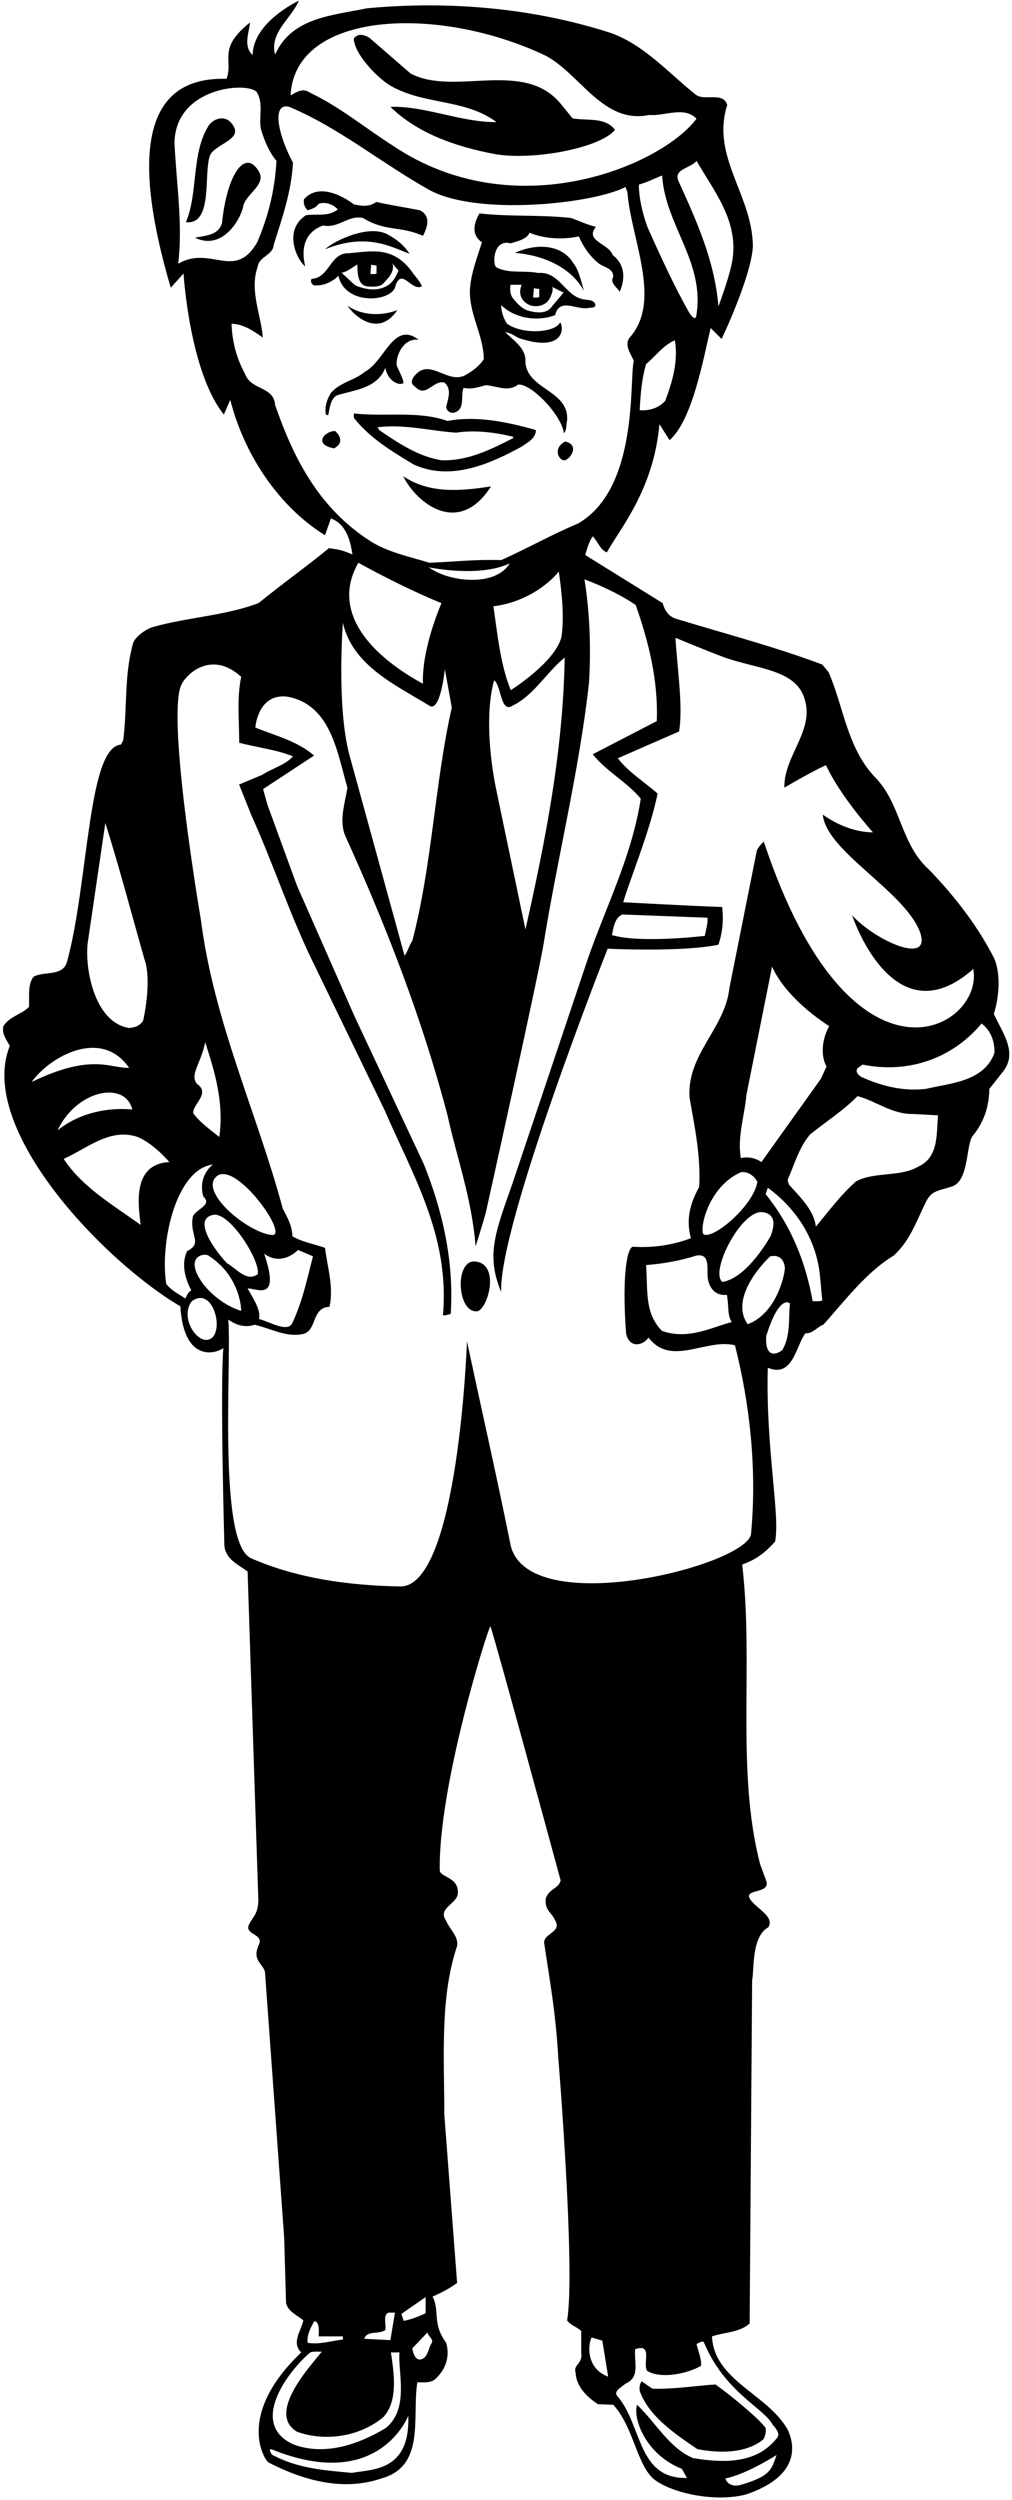 <?xml version="1.0" encoding="UTF-8"?>
<svg xmlns="http://www.w3.org/2000/svg" xmlns:xlink="http://www.w3.org/1999/xlink" width="273pt" height="674pt" viewBox="0 0 273 674" version="1.1">
<g id="surface1">
<path style=" stroke:none;fill-rule:nonzero;fill:rgb(0%,0%,0%);fill-opacity:1;" d="M 268.109 273.328 C 269.477 268.938 270.051 262.887 268.254 258.496 C 263.934 249.93 257.812 241.938 250.828 234.664 C 242.621 227.391 243.27 216.52 235.637 209.105 C 228.438 201.109 227.57 190.527 223.539 181.238 L 221.812 179.152 C 208.922 174.328 195.461 170.801 182.211 166.766 C 180.266 166.117 179.258 164.391 178.754 162.59 L 157.875 149.633 C 158.379 147.902 158.883 146.031 159.891 144.59 C 161.332 146.031 161.906 148.262 163.707 148.91 C 167.09 142.719 176.297 132.199 177.891 114.352 L 180.629 118.672 C 186.898 113.199 189.844 96.062 191.715 88.43 L 194.668 91.383 C 194.668 91.383 202.496 75 203.098 66.602 C 203.098 52.602 191.715 42.352 196.18 28.309 C 195.098 24.637 190.203 27.301 187.754 25.574 C 180.41 19.742 173.898 12.199 164.93 8.941 C 144.555 2.316 121.66 0.086 98.906 2.246 C 89.762 4.191 78.746 4.621 74.211 14.703 C 72.625 8.727 78.602 5.055 80.617 0.156 C 75.219 2.895 68.234 8.148 68.16 14.848 C 65.57 12.469 67.156 8.941 67.441 6.062 C 58.5 13.199 63.051 16.141 61.105 21.254 C 39.699 20.602 34.898 39.602 46.059 77.559 L 49.516 73.742 C 49.516 73.742 51.098 100.199 60.387 111.758 L 62.113 107.801 C 65.715 121.984 74.715 136.238 87.676 144.305 L 89.258 139.766 C 93.434 141.277 94.516 145.887 95.09 149.488 C 92.859 148.551 91.562 148.09 88.699 147.801 C 82.898 152.602 76.898 156.801 69.746 162.59 C 60.82 165.977 50.664 166.406 41.379 169 C 39.297 169.602 36.547 171.602 35.898 173.398 C 33.449 182.254 34.395 190.168 33.242 199.602 L 32.594 200.754 C 23.699 201.398 23.898 237.598 18.195 258.855 C 17.258 263.465 12.074 261.664 9.051 263.32 C 7.395 265.48 7.969 268.863 7.824 271.457 C 5.738 273.543 2.715 273.902 0.914 276.641 C 0.41 278.656 1.777 280.383 2.641 281.969 C -6.301 304.199 27.898 340 48.648 352.168 C 49.598 367.898 58.75 364.75 60.25 363.398 C 59.348 374.348 60.531 416.754 60.531 416.754 C 60.898 420.398 64.348 421.863 66.793 423.664 L 69.699 512.598 C 69.5 516.199 68.219 516.645 67.098 519 C 66.09 521.59 71.098 521.398 69.891 524.105 C 67.898 528.398 70.684 529.145 71.473 531.523 L 76.66 603.234 L 77.164 620.875 C 77.668 623.18 80.188 624.188 81.844 625.555 C 81.266 628.289 78.531 631.602 81.266 634.195 C 63.398 651.25 71.461 663.273 72.398 663.848 C 81.469 668.527 92.281 671.777 102.867 668.18 C 114.891 664.867 111.074 651.617 112.586 642.258 C 114.312 642.258 116.113 642.477 117.41 641.395 C 120.219 638.875 121.441 635.273 120.363 631.602 C 116.496 626.398 118.707 622.965 116.691 619.148 C 118.996 618.141 121.227 616.988 123.312 615.473 L 119.859 570.043 C 119.859 554.488 118.637 538.508 123.312 524.609 C 123.746 522.02 121.297 520.145 120.363 517.844 C 117.988 514.531 122.953 513.379 123.461 510.785 C 124.098 506 118.699 506.199 118.637 504.234 C 118.203 481.555 131.578 439.117 132.297 438.398 C 134.312 444.59 149.496 500.598 151.25 506.969 C 150.602 509.273 148.297 509 147.227 511.746 C 146.898 515.199 148.805 515.465 149.738 517.699 C 151.684 520.867 146.699 521.199 146.785 523.746 C 148.301 533.969 149.898 542.398 150.602 554.707 C 150.602 554.707 155.297 612.199 152.98 625.555 C 153.914 626.922 155.645 627.281 156.797 628.434 L 156.797 634.195 C 157.297 637.398 154.562 637.363 155.281 639.668 C 155.426 643.34 158.309 646.219 161.332 648.164 L 165.434 648.309 C 170.836 654.211 171.699 664 176.164 668.18 C 180.699 672 192.652 674.73 201.219 672.5 C 215.098 667.797 214.699 660 212.594 655.219 C 207.34 645.5 192.578 641.828 192.074 629.875 C 195.461 628.723 199.418 628.867 202.227 626.418 L 202.898 533.801 C 203.496 531.398 202.59 522.16 207.27 519.57 C 209.098 516.598 203.738 514.457 202.227 511.793 C 200.898 509.199 207.496 510.598 206.789 507.328 L 205.035 502.508 C 198.484 477.234 203.379 448.504 200.211 421.793 C 204.52 420.254 206.699 418.199 209.098 415.598 C 210.496 408.398 206.535 390.355 207.121 368.73 C 213.898 371.598 214.684 362.824 217.273 359.441 C 219.289 359.586 220.441 357.715 222.098 357.137 C 228.004 350.586 233.621 343.023 241.105 338.488 C 245.715 334.242 247.371 328.77 249.965 323.656 C 251.477 320.848 253.496 321 256.875 319.84 C 261.555 318.234 260.496 308.199 262.562 306.016 C 265.445 302.488 266.812 298.312 266.883 293.559 L 270.699 288.734 C 274.66 283.551 270.125 278.008 268.109 273.328 Z M 179.477 108.016 C 177.676 110.102 175.082 110.75 172.562 110.605 C 172.777 106.285 173.141 102.039 174.289 98.152 C 176.883 95.992 179.043 92.969 182.066 91.742 C 183.004 97.504 181.348 102.977 179.477 108.016 Z M 187.898 84.688 C 187.746 86.648 186.699 85.449 186.027 84.473 C 181.852 77.129 178.395 69.496 174.938 61.863 C 174.098 59.949 172.273 54.16 172.348 49.766 C 174.508 49.191 176.523 48.109 178.609 47.316 C 179.477 60.711 190.059 70.504 187.898 84.688 Z M 197.258 71.727 C 196.148 76.449 193.805 82.598 193.805 82.598 C 192.797 70.285 187.898 59.559 183.074 48.902 C 181.492 45.52 186.387 45.375 187.898 43.359 C 192.797 51.926 199.949 60.281 197.258 71.727 Z M 147.148 14.988 C 156.508 19.887 162.699 33.586 175.152 30.992 C 179.402 31.352 184.516 28.543 187.898 32 C 178.496 44.602 139.098 61.398 106.18 39.398 C 98.805 34.719 91.852 28.957 84.074 25.215 C 82.098 24 81.297 24 78.387 25.719 C 79.5 3 118.098 1.199 147.148 14.988 Z M 48.066 71.102 C 49.363 60.734 47.57 49.191 47.066 38.535 C 47.297 23.602 66.297 22 69.172 24.711 C 71.188 27.66 69.746 31.621 70.395 34.863 C 71.332 37.887 72.48 40.84 74.57 43.359 C 74.211 50.988 72.34 58.48 69.387 65.316 C 63.297 75.801 56.898 66 48.066 71.102 Z M 74.211 109.168 C 73.852 104.055 67.656 105.277 66.074 100.742 C 63.844 96.641 62.617 92.176 62.473 87.277 C 65.785 87.352 68.797 89.5 70.898 91.023 C 70.465 84.902 67.227 78.352 69.531 71.871 C 69.82 69.207 73.707 68.773 73.852 65.965 C 76.082 58.84 78.602 51.781 79.035 43.863 C 74.648 35.648 73.449 27.551 78.027 28.812 C 91.348 34.359 102.941 44.012 115.684 51.133 C 128.496 58.301 159.848 55 168.746 50.414 L 169.25 51.855 C 170.258 64.527 178.598 80.949 169.973 90.879 C 168.242 92.824 170.113 95.344 170.98 97.285 C 169.684 102.109 172.449 131.648 155.93 141.137 C 148.875 144.086 142.18 147.902 135.195 151 C 128.141 150.781 122.953 151.43 115.828 151.719 C 110.496 150.062 104.953 148.984 100.129 146.031 C 85.75 136.898 79.035 123.062 74.211 109.168 Z M 115.684 152.941 C 115.684 152.941 129.098 155.801 137.496 151.898 C 133.598 158.352 121.012 156.902 115.684 152.941 Z M 150.746 154.094 C 151.539 159.641 152.258 166.117 151.469 171.734 C 149.699 178.602 137.785 186.062 137.785 186.062 C 134.98 179.223 134.188 170.871 133.105 163.453 C 144.699 162 150.746 154.094 150.746 154.094 Z M 133.297 183.398 C 135.312 184.91 134.98 192.398 138.289 190.238 C 144.051 187.43 147.363 181.312 152.332 177.277 C 151.898 202.77 147.074 226.887 141.746 250.574 L 133.828 212.703 C 132.098 204.281 130.898 192 133.297 183.398 Z M 96.676 151.719 C 103.156 155.32 112.258 159.863 119.098 162.602 C 119.098 162.602 113.699 174.801 114.098 184.336 C 98.098 175.602 89.699 163.801 96.676 151.719 Z M 92.5 167.918 C 95.164 179.582 106.969 184.77 116.043 190.383 C 118.898 191.602 120.004 180.375 120.004 180.375 L 121.875 190.742 C 117.266 211.266 116.547 233.441 111.219 253.672 C 110.355 254.895 110.066 256.406 109.129 257.633 L 94.441 204.207 C 90.699 191.199 92.5 167.918 92.5 167.918 Z M 23.738 253.672 L 28.418 221.848 C 32.16 233.801 35.473 246.258 38.93 258.496 C 41.098 264.398 38.641 275.055 38.641 275.055 C 37.852 276.566 36.34 277 34.828 277.145 C 25.098 275.598 22.699 260 23.738 253.672 Z M 34.828 287.871 C 29.715 288.09 24.898 283.801 8.547 291.688 C 13.441 284.848 27.297 277 34.828 287.871 Z M 35.691 299.105 C 22.699 298 15.5 304.801 15.5 304.801 C 20.562 293.871 33.699 291.199 35.691 299.105 Z M 37.922 330.211 C 30.723 325.023 22.152 320.055 17.188 312.426 C 23.379 309.688 29.355 304.215 36.699 306.375 C 39.699 307.398 43.25 310.48 45.699 313.289 C 35.098 313.801 37.562 326.031 37.922 330.211 Z M 44.836 346.121 C 43.105 334.891 47.5 315.199 57.434 313.938 C 54.77 316.098 53.906 319.406 54.844 322.578 C 57.434 324.953 52.699 326 52.012 328.039 C 51.098 333.199 54.77 335.105 50.523 337.266 C 48.793 340.578 49.945 344.824 51.602 347.848 C 50.699 348.398 50.379 349.289 50.02 350.082 C 48.145 348.785 46.273 347.992 44.836 346.121 Z M 53.113 292.191 C 51.098 289.672 54.297 286.598 55.348 280.961 C 57.938 288.953 60.457 297.16 59.16 306.52 C 56.715 304.574 53.977 302.633 52.105 300.113 C 52.035 297.52 56.859 294.785 53.113 292.191 Z M 66.793 347.344 C 69.5 347.398 75.699 351 71.258 337.984 C 76.098 341.598 80.402 336.977 80.402 336.977 L 84.434 338.703 C 82.777 345.039 81.637 350.695 78.898 356.598 C 77.699 359.398 72.898 356.398 69.898 355.598 C 70.297 353 68.699 350.801 66.793 347.344 Z M 61.25 340.578 C 58.156 337.336 51.5 328.398 57.793 327.473 C 62.297 327.199 70.297 340 69.531 343.527 C 66.508 345.688 63.844 342.016 61.25 340.578 Z M 73.348 332.945 C 67.098 332.398 54.098 321.801 58.156 317.395 C 63.098 312 78.273 333.375 73.348 332.945 Z M 56.211 361.168 C 52.898 362 48.5 355 51.746 350.801 C 57.699 346.398 60.898 360 56.211 361.168 Z M 54.195 345.258 C 49.898 338.801 54.984 337.695 56.211 338.488 C 65.098 344.199 65.066 353.395 65.066 353.395 C 59.699 351.801 55.5 347.398 54.195 345.258 Z M 83.715 634.195 C 84.652 633.836 85.801 634.051 86.809 633.98 C 83.5 638.199 71.898 650.598 80.113 655.578 C 87.891 658.387 97.25 656.805 103.441 651.617 C 107.477 647.156 106.25 639.738 105.461 634.195 L 107.762 634.195 C 107.297 639.598 110.496 649.398 104.027 654.609 C 96.699 659 87.676 662.133 79.25 659.035 C 66.898 653.598 77.699 639.199 83.715 634.195 Z M 92.5 629.875 L 92.5 630.738 C 89.402 631.027 86.16 632.18 82.996 631.602 C 82.707 629.516 83.785 627.645 84.723 625.844 C 86.449 625.555 85.945 629.875 85.945 629.875 Z M 104.812 623.469 L 106.539 623.469 L 105.312 630.883 L 98.258 630.523 C 99.051 628.148 102.219 629.441 103.945 628.148 C 104.234 626.562 103.227 624.043 104.812 623.469 Z M 94.945 666.668 C 87.027 665.949 80.367 665.426 73.598 661.898 C 73.102 661.641 72.195 659.883 73.488 660.402 C 102.297 672 110.141 651.258 110.141 651.258 C 110.699 666.398 100.273 665.66 94.945 666.668 Z M 108.266 623.828 L 114.82 619.289 L 114.82 623.609 C 112.945 624.547 111.004 625.266 108.914 625.699 Z M 116.402 631.746 C 115.465 633.188 115.539 635.492 113.594 636.066 C 111.699 636.598 111.219 633.113 111.219 633.113 L 115.324 628.793 C 115.465 629.945 117.121 630.594 116.402 631.746 Z M 159.602 630.164 L 162.484 631.027 L 164.066 640.746 C 157.898 638.398 158.668 631.82 159.602 630.164 Z M 199.496 670 C 196.246 670.609 195.676 668.18 195.676 668.18 C 201.496 667 209.5 661.844 209.5 661.844 C 208.098 665.797 207.898 667.598 199.496 670 Z M 208.418 653.656 C 209.281 654.664 210.699 656.199 209.496 657.398 C 204.098 664.168 195.461 664.074 187.035 662.707 C 180.629 660.113 176.812 652.988 171.844 648.309 C 170.699 652.199 174.297 661.797 183.938 665.586 L 185.309 668.035 C 171.898 668.398 173.297 653.797 166.516 645.93 C 165.406 644.645 167.738 643.484 168.746 642.617 C 172.707 640.891 171.051 637.074 171.34 633.332 C 176.234 631.602 173.281 637.289 174.578 639.164 C 178.098 641.398 185.379 640.027 189.121 637.793 C 189.266 635.852 188.332 633.906 187.898 631.891 C 188.547 631.746 189.195 631.027 189.844 631.387 C 195.496 645 206.098 649.199 208.418 653.656 Z M 202.59 413.656 C 200.898 422.199 142.898 436.801 137.785 416.754 C 134.113 398.535 129.859 379.777 125.973 361.633 C 125.973 361.633 123.699 427 108.266 427.695 C 93.938 427.48 79.969 425.465 67.656 420.066 C 58.699 415.801 62.5 367.898 61.598 355.75 C 61.887 355.895 64.898 358.449 68.668 357.137 C 72.844 358.074 76.875 360.449 81.266 359.73 C 85.801 359.152 83.715 352.527 88.898 352.312 C 90.051 346.84 88.324 341.656 87.676 336.402 C 84.723 335.395 81.48 334.816 78.891 333.305 C 78.82 330.496 77.523 328.191 76.297 325.891 C 69.242 299.754 57.723 275.559 54.195 247.984 C 54.195 247.984 44.5 191.398 49.152 184.191 C 50.664 181.383 57.297 175.398 65.066 182.465 C 64.129 187.145 64.312 191.117 64.457 196.012 L 64.543 200.242 C 68.719 201.395 75.074 202.191 79.035 203.922 C 76.875 206.297 73.488 207.086 70.754 208.887 L 64.5 211.5 L 67.801 219.762 C 73.922 233.297 78.457 247.48 85.082 260.727 L 103.73 299.246 C 111.289 316.746 121.371 333.16 119.496 354.547 C 120.004 354.832 121.082 354.258 121.586 354.258 C 122.523 339.785 119.281 326.176 114.312 313.793 L 95.668 274.047 L 80.113 238.77 L 72.121 216.879 L 70.977 212.727 L 84.715 203.699 C 80.25 199.75 73.922 198.23 68.883 196.145 C 68.883 196.145 69.5 187 77.305 187.789 C 89.332 189.809 90.984 203.055 93.723 212.344 C 93.074 216.52 91.348 221.344 93.219 225.52 C 104.234 249.785 113.883 274.625 120.723 300.688 C 123.242 312.137 127.297 323.199 128.297 336 C 128.297 336 130.297 329.801 131.09 326.754 C 131.09 326.754 145.297 262.801 146.629 254.551 C 150.418 231.012 156.297 207.602 158.898 184 C 159.457 174.645 159.098 165.039 157.66 156.184 C 164.098 158.602 168.699 161.199 171.484 163.094 C 174.938 172.887 177.602 183.398 177.172 194.414 L 159.891 203.344 C 163.637 208.023 168.965 210.688 172.852 215.297 C 170.477 230.777 163.492 244.312 158.523 258.641 L 138.148 319.336 C 133.297 333 131.234 338.562 135.195 348.352 C 134.496 330.199 163.922 255.762 163.922 255.762 C 169.684 256.047 185.898 256.398 193.805 254.68 C 194.883 251.586 195.242 247.984 194.812 244.527 C 186.387 244.238 168.133 243.238 168.133 243.238 C 169.496 238.199 175.441 223.863 177.387 213.93 C 173.785 210.762 169.539 208.168 166.66 204.422 L 183.203 197.195 C 184.281 190.281 182.75 180.75 182.211 171.949 C 182.211 171.949 190.812 175.531 195.172 177.137 C 203.496 180.199 213.699 180.398 216.629 187.285 C 220.527 196.457 211.441 203.27 211.59 212.344 C 211.59 212.344 219.297 207.801 222.82 206.297 C 226.898 215 235.496 224.398 235.496 224.398 C 232.297 224.398 227.297 223.398 221.953 219.617 C 222.898 229.598 244.297 240.398 248.234 251.441 C 251.297 260.398 236.098 253.598 229.875 246.762 C 229.875 246.762 240.898 280.398 262.562 261.23 C 265.496 277.199 229.699 298.199 206.043 226.887 C 205.25 227.609 204.602 228.398 204.172 229.266 L 196.754 266.414 C 195.602 277.289 185.164 284.273 186.027 296.008 C 187.395 303.785 189.051 311.488 188.617 319.984 C 185.496 325.598 185.297 329.801 186.387 333.809 C 181.637 335.609 176.234 336.473 170.836 336.113 C 169.297 336 167.699 343.199 168.891 359.441 C 169.699 363.598 173.496 362.801 174.938 360.594 C 181.059 368.586 190.418 360.738 198.266 362.68 C 202.301 378.594 204.242 396.234 202.59 413.656 Z M 167.883 246.543 L 190.852 247.406 C 190.996 248.992 190.418 250.719 190.133 252.305 C 190.133 252.305 172.777 254.391 165.074 252.09 C 165.508 250 165.797 247.48 167.883 246.543 Z M 222.965 287.512 L 221.453 290.824 L 205.395 313.289 C 203.812 312.137 201.578 311.777 199.852 312.211 C 198.844 306.52 200.859 300.832 201.363 295.145 L 208.273 260.586 C 211.086 266.922 217.777 272.824 223.684 276.641 C 221.953 279.664 221.164 284.344 222.965 287.512 Z M 190.898 344.336 C 191.496 348.688 194.297 349.281 196.098 349.082 C 196.699 353.039 196.18 354.441 197.402 356.434 C 192.578 357.574 185.699 361.398 178.57 358.797 C 173.82 353.957 174.797 347.961 174.289 341.051 C 179.043 340.695 183.578 339.84 187.898 338.488 C 191.57 337.918 190.699 341.762 190.898 344.336 Z M 199.852 316.023 C 201.797 315.734 203.449 317.031 204.316 318.617 C 203.297 325 192.578 334.098 189.844 332.801 C 188.547 331.719 190.898 320 199.852 316.023 Z M 194.898 345.598 C 191.297 343 200.098 325.801 205.898 326.801 C 209.098 327.398 209.125 329.969 207.898 333.199 C 206.297 336 200.898 344.598 194.898 345.598 Z M 201.699 357 C 196.945 350.305 205.098 341.199 207.77 338.703 C 210.098 338.199 211.496 339.398 211.73 341.801 C 211.699 344 209.297 354.199 201.699 357 Z M 211.086 363.906 C 209.898 365 206.297 366.598 206.699 360.199 C 210.297 348.598 213.098 351.398 213.098 351.398 C 212.664 355.863 213.297 360 211.086 363.906 Z M 219.219 350.801 C 217.348 340.219 213.387 330.426 206.547 321.93 L 207.121 320.199 C 215.188 326.105 220.441 334.672 221.234 344.395 C 221.453 346.48 221.594 348.496 221.812 350.586 C 221.02 350.945 220.086 350.73 219.219 350.801 Z M 247.73 314.512 C 242.766 317.395 235.996 315.809 230.953 318.473 C 226.852 322.07 223.539 326.535 220.086 330.711 C 219.578 326.246 215.906 322.793 212.812 319.336 L 212.453 318.113 C 214.324 313.938 215.477 309.473 218.5 305.871 C 222.746 302.414 227.645 299.32 231.316 295.504 C 236.426 296.871 240.676 300.473 246.508 300.328 L 253.059 300.688 C 252.555 305.586 253.348 311.922 247.73 314.512 Z M 249.746 293.559 C 243.41 294.281 237.578 292.695 232.324 290.32 C 231.605 289.887 230.668 288.953 231.316 288.016 L 232.684 287.008 C 245.066 289.527 256.949 285.352 264.797 275.922 C 267.242 277.793 268.395 280.742 268.254 283.91 C 265.445 291.543 256.59 291.977 249.746 293.559 "/>
<path style=" stroke:none;fill-rule:nonzero;fill:rgb(0%,0%,0%);fill-opacity:1;" d="M 105.496 23.199 C 114.715 28.383 125.363 26.574 133.93 32.91 C 124.57 33.055 114.387 28.453 105.312 28.812 C 112.73 36.016 123.016 39.551 133.227 41.488 C 143.297 43.398 161.898 40 165.898 35 C 163.234 31.473 158.41 32.625 154.449 31.902 L 151.355 28.09 C 141.348 15.777 122.555 26.07 110.746 19.809 L 99.625 10.164 C 97.898 9.199 96.531 9.016 95.449 10.383 C 95.523 14.629 102.113 21.328 105.496 23.199 "/>
<path style=" stroke:none;fill-rule:nonzero;fill:rgb(0%,0%,0%);fill-opacity:1;" d="M 56.57 42.133 C 57.508 39.039 65.098 37.801 63.098 34.199 C 61.098 30.398 57.289 31.98 56.066 34.215 C 51.602 41.773 53.473 51.926 50.16 59.918 C 57.5 60.602 54.914 47.246 56.57 42.133 "/>
<path style=" stroke:none;fill-rule:nonzero;fill:rgb(0%,0%,0%);fill-opacity:1;" d="M 69.969 46.469 C 66.297 39.801 61.297 46.602 59.883 60.133 C 58.945 63.52 55.203 63.52 52.609 64.094 C 59.898 67.602 64.777 59.414 65.57 55.812 C 66.098 52.398 71.699 50 69.969 46.469 "/>
<path style=" stroke:none;fill-rule:nonzero;fill:rgb(0%,0%,0%);fill-opacity:1;" d="M 87.172 60.781 C 91.418 61.645 93.867 57.902 97.898 58.766 C 104.133 62.559 107.898 60.801 114.098 63.59 C 114.898 62 116.699 58.398 113.234 56.68 C 109.562 55.961 105.387 55.312 101.496 54.445 C 99.555 55.887 97.539 55.527 95.449 55.094 C 95.449 55.094 86.898 48.199 81.984 53.727 C 81.844 54.949 82.129 55.887 82.996 56.68 C 84.148 56.316 85.227 56.031 85.945 54.949 C 87.746 54.301 89.906 55.094 91.129 56.461 C 88.465 58.551 85.371 57.543 82.488 58.047 C 76.5 62 79.828 69.711 82.348 71.871 C 81.844 69.781 80.5 63.199 87.172 60.781 "/>
<path style=" stroke:none;fill-rule:nonzero;fill:rgb(0%,0%,0%);fill-opacity:1;" d="M 111.363 101.969 C 111.074 102.758 110.699 103.398 112.082 104.344 C 114.965 107.297 116.762 102.473 119.859 103.117 C 122.02 104.918 120.797 107.582 120.363 109.742 C 120.434 110.68 121.441 111.473 122.449 111.254 C 125.617 110.465 124.18 106.789 125.043 104.559 C 127.133 105.062 129.148 104.344 131.09 103.84 C 134.043 104.055 137.066 105.781 139.73 103.695 C 143.098 103.199 151.496 111.801 152.113 116.801 C 152.98 115.863 152.691 114.496 152.98 113.344 C 153.629 104.918 141.316 105.062 141.746 96.781 C 141.461 93.543 138.219 91.527 136.273 89.512 C 138.496 90 138.867 90.734 140.234 91.238 C 151.898 95 152.297 88.602 151.105 86.918 C 149.648 89.801 140.883 90.23 136.777 87.277 C 135.77 85.766 135.195 83.895 135.195 82.238 C 138.297 85.398 144.297 87 149.738 84.977 C 150.965 79.934 155.859 83.895 159.027 82.961 C 159.676 82.961 160.609 82.961 160.609 82.238 C 160.324 80.656 158.379 80.941 157.156 80.656 C 152.332 79.574 150.82 73.094 145.203 73.598 C 141.316 72.809 137.066 73.887 133.828 72.016 C 132.82 71.008 133.098 64.398 137.699 65.602 C 139.355 65.168 142.324 64.383 142.828 62.727 C 146.715 64.383 151.754 64.672 156.148 63.734 C 157.301 66.328 158.812 68.773 161.332 70.863 C 162.699 72.086 165.434 72.16 165.434 74.605 C 164.426 76.191 166.441 77.488 167.164 78.641 C 167.164 78.641 170.297 72.602 165.289 68.773 C 164.211 65.605 157.66 65.031 160.754 61.145 C 158.449 60.637 156.289 59.559 154.059 58.766 C 145.348 57.828 138.004 58.48 129.363 57.543 C 129.363 57.543 125.898 62.602 130.012 65.316 C 128.715 69.496 127.059 73.527 126.77 78.062 C 126.555 84.902 130.371 90.086 130.516 96.781 C 129.363 98.727 127.273 100.168 125.332 101.246 C 120.289 103.551 115.465 95.773 111.363 101.969 Z M 144.02 77.711 L 145.469 77.914 L 145.469 80.055 C 145.055 80.328 144.363 80.191 143.812 80.191 Z M 137.719 76.773 L 140.719 76.773 C 139.578 79.578 141.105 81.309 142.438 82.039 C 144.289 83.055 147.129 82.531 148.195 80.629 C 148.504 80.078 149.406 78.273 148.969 77.336 C 150.449 78.117 151.438 78.648 152.031 78.836 C 151.059 80.125 149.703 81.578 148.711 82.855 C 147.258 84.727 144.426 84.312 142.414 83.723 C 140.836 83.262 139.535 81.848 138.383 80.43 C 137.75 79.648 137.469 78.398 137.719 76.773 "/>
<path style=" stroke:none;fill-rule:nonzero;fill:rgb(0%,0%,0%);fill-opacity:1;" d="M 87.699 67.199 C 99.098 62.602 105.676 66.688 110.496 68.414 C 108.914 66.109 107.348 64.77 104.898 63.398 C 99.898 60.199 90.074 64.895 87.699 67.199 "/>
<path style=" stroke:none;fill-rule:nonzero;fill:rgb(0%,0%,0%);fill-opacity:1;" d="M 138.898 68.199 C 138.898 68.199 152.098 68.602 157.547 78.426 C 156.898 76.336 156.148 72.734 154.707 71.008 C 151.324 65.391 143.898 65.801 138.898 68.199 "/>
<path style=" stroke:none;fill-rule:nonzero;fill:rgb(0%,0%,0%);fill-opacity:1;" d="M 106.684 77.055 C 108.41 71.941 111.004 78.711 113.812 77.199 C 113.234 75.688 111.938 74.461 111.004 73.094 C 105.848 66.25 100.203 67.766 94.082 68.27 C 88.969 68.129 88.969 74.895 84.074 75.184 C 83.645 75.758 84.004 76.48 84.578 76.91 C 87.387 77.199 89.797 75.852 91.297 74.352 C 93.098 82.602 105.996 81.398 106.684 77.055 Z M 100.129 71.379 L 101.578 71.586 L 101.578 73.723 C 101.164 73.996 100.473 73.859 99.922 73.859 Z M 96.375 71.312 C 96.5 72.812 96.188 76.965 99.184 77.219 C 103.25 77.562 103.23 76.477 104.578 75.121 C 105.5 74.188 106.527 72.105 105.75 70.938 L 107.5 72.938 C 106.73 74.633 106.074 76.164 104.238 77.156 C 101.625 78.562 98.625 78.062 95.996 77.016 C 95.609 76.863 92.328 73.582 92 73.438 C 92.832 73.805 95.332 71.91 96.375 71.312 "/>
<path style=" stroke:none;fill-rule:nonzero;fill:rgb(0%,0%,0%);fill-opacity:1;" d="M 107.188 83.605 C 102.938 85.262 97.465 85.117 93.723 82.383 C 95.449 85.117 102.098 91.148 107.188 83.605 "/>
<path style=" stroke:none;fill-rule:nonzero;fill:rgb(0%,0%,0%);fill-opacity:1;" d="M 112.945 91.598 C 106.105 86.414 103.875 97.359 98.402 100.238 C 95.594 102.613 91.852 102.977 89.258 105.926 C 88.25 107.656 87.531 109.527 87.891 111.758 L 88.539 111.977 C 88.969 109.887 89.199 107.051 91.348 106.43 C 95.961 105.102 101.859 104.559 103.945 99.16 C 104.648 102.699 107.402 103.984 108.77 103.336 C 109.109 103.094 108.246 101.199 107.047 98.648 C 106.598 96.551 108.547 91 112.945 91.598 "/>
<path style=" stroke:none;fill-rule:nonzero;fill:rgb(0%,0%,0%);fill-opacity:1;" d="M 140.738 120.398 C 142.297 119.352 144.629 118.094 144.555 115.934 C 137.141 113.848 128.715 111.977 120.723 113.488 C 112.73 110.68 104.164 112.406 95.449 111.473 L 95.449 112.621 C 99.77 118.168 105.848 121.75 111.547 125.199 C 121.598 129.852 132.316 125.008 140.738 120.398 Z M 101.859 115.191 C 109.109 114.27 116.016 116.18 123.059 116.645 C 128.102 115.852 133.691 116.578 138.461 117.762 L 138.461 118.094 C 132.52 121.125 126.305 124.289 119.121 124.094 C 112.77 123.035 107.59 119.543 102.344 115.984 L 101.859 115.191 "/>
<path style=" stroke:none;fill-rule:nonzero;fill:rgb(0%,0%,0%);fill-opacity:1;" d="M 90.398 116.199 C 87.547 116.199 84.398 119.801 90.121 120.879 C 93.699 118.898 90.398 116.199 90.398 116.199 "/>
<path style=" stroke:none;fill-rule:nonzero;fill:rgb(0%,0%,0%);fill-opacity:1;" d="M 152.477 119.031 C 148.898 120.852 150.848 124.449 152.477 124.07 C 153.988 123.566 156.398 119.949 152.477 119.031 "/>
<path style=" stroke:none;fill-rule:nonzero;fill:rgb(0%,0%,0%);fill-opacity:1;" d="M 108.77 128.391 C 112.297 135.551 123.699 144.852 132.461 131.129 C 123.398 132.551 115.609 132.926 108.77 128.391 "/>
<path style=" stroke:none;fill-rule:nonzero;fill:rgb(0%,0%,0%);fill-opacity:1;" d="M 176.02 643.988 L 173.066 641.973 C 172.637 642.691 172.418 643.555 172.562 644.562 C 175.012 651.477 182.211 656.227 188.113 660.258 C 194.02 661.41 201.148 661.484 205.898 657.668 C 206.477 656.805 206.691 655.508 206.547 654.57 C 204.898 652.199 197.699 646.199 193.02 642.836 C 187.617 643.195 181.637 644.133 176.02 643.988 "/>
<path style=" stroke:none;fill-rule:nonzero;fill:rgb(0%,0%,0%);fill-opacity:1;" d="M 127.922 340.074 C 122.699 340 123.297 353.598 128.5 353.535 C 131.496 353.598 135.297 340.398 127.922 340.074 "/>
</g>
</svg>
